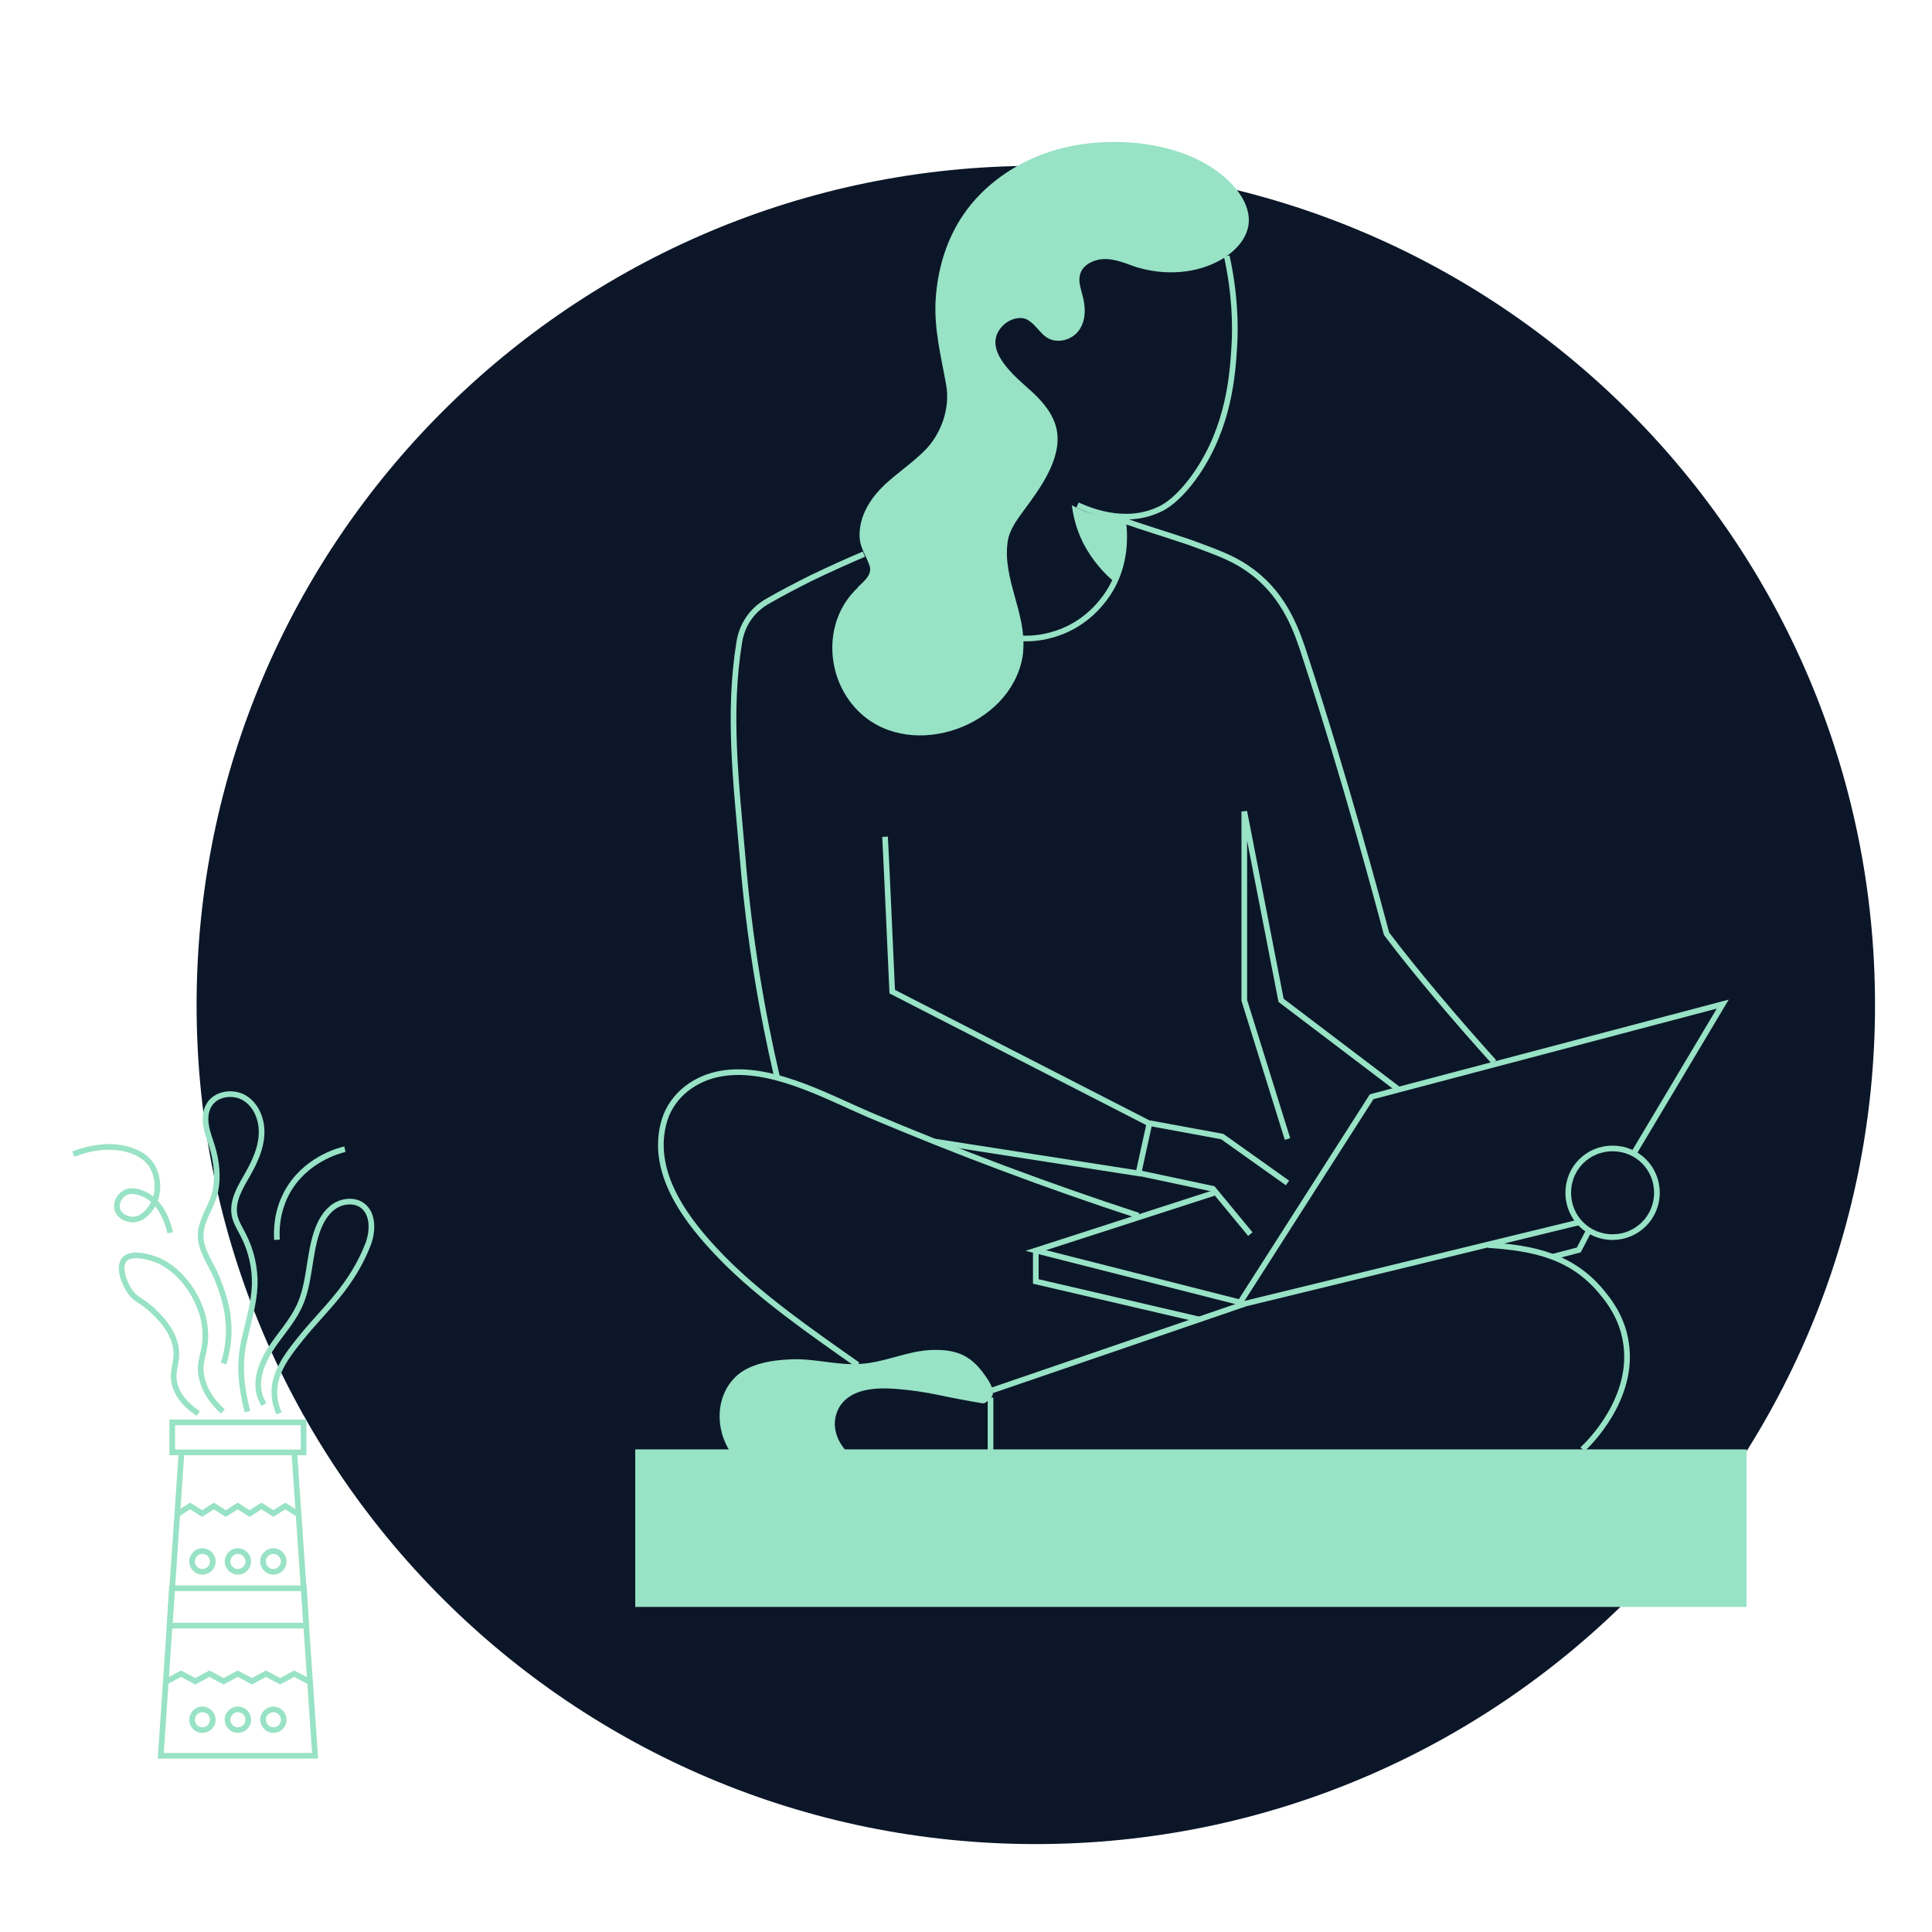 <?xml version="1.0" encoding="utf-8"?>
<!-- Generator: Adobe Illustrator 21.0.0, SVG Export Plug-In . SVG Version: 6.00 Build 0)  -->
<svg version="1.1" id="Warstwa_1" xmlns="http://www.w3.org/2000/svg" xmlns:xlink="http://www.w3.org/1999/xlink" x="0px" y="0px"
	 viewBox="0 0 1024 1024" style="enable-background:new 0 0 1024 1024;" xml:space="preserve">
<style type="text/css">
	.st0{fill:#0B1728;}
	.st1{fill:none;stroke:#98E2C6;stroke-width:3;stroke-miterlimit:10;}
	.st2{fill:#98E2C6;}
</style>
<path class="st0" d="M549,977.4c245.6,0,444.8-199.2,444.8-444.8S794.6,87.9,549,87.9S104.2,287,104.2,532.7S303.4,977.4,549,977.4z
	"/>
<g>
	<path class="st1" d="M525,740.7v30.4"/>
	<path class="st2" d="M925.6,768.2H336.7v83.5h589v-83.5H925.6z"/>
	<path class="st2" d="M454.6,311.5c-19.1,17.8-17.3,49.5,1.8,66.8c27.5,24.9,78.8,6.7,85.5-29.8c0.2-1.1,0.4-2.4,0.4-3.6
		c1.8-19.8-11.1-38.2-8.2-57.9c0.9-6.2,4.9-11.5,8.7-16.7c8.4-11.3,20.2-27.3,17.3-42.4c-1.6-8.2-7.3-14.9-13.3-20.4
		c-8-7.3-27.5-22.4-15.3-34.9c1.8-1.8,4.4-3.3,6.9-3.8c2-0.4,4.4-0.4,6.2,0.7c6.2,3.6,7.8,10.9,16,11.1c4.2,0.2,8.7-2,11.1-5.3
		c4-5.3,3.8-12.7,2-18.9c-0.9-3.6-2.2-7.1-1.3-10.7c1.3-5.6,7.8-8.4,13.3-8.4c5.8,0,11.1,2.4,16.4,4.2c15.1,4.7,32.4,3.8,46-4.4
		c7.1-4.4,13.5-11.3,13.8-19.8c0.2-7.1-3.6-13.8-8.4-19.1c-12.4-13.5-31.1-20-49.3-22.2c-18-2-36.6-0.2-53.3,6.4
		c-16.9,6.7-32,18.2-41.7,33.5c-8.2,12.9-12.4,28-13.3,43.1c-0.9,15.5,2.9,30,5.6,45.1c2.2,12.2-2.7,26-11.3,34.6
		c-6.7,6.7-14.4,11.8-21.3,18.2c-7.1,6.7-12.9,15.5-13.3,25.5c-0.4,7.1,2.9,10.9,5.1,16.9c2,4.9-2.4,8.4-5.6,11.5
		C454.6,311.3,454.6,311.3,454.6,311.5z"/>
	<path class="st1" d="M650.2,135.7c4.4,20,4.7,36.6,4,48c-0.9,14.7-2.7,42-20,67.3c-9.8,14.2-17.8,18.2-20,19.1
		c-18.7,8.7-38.2-0.2-43.1-2.4"/>
	<path class="st1" d="M595,273.8c1.6,10.4,1.8,26-7.5,40.4c-2.2,3.3-9.8,14.7-24.9,20.6c-7.5,2.9-14.4,3.8-20.4,3.6"/>
	<path class="st1" d="M412,571.5c-8.2-35.1-14.9-74.2-18.4-117c-3.6-41.1-7.8-76.6-1.8-113.9c1.3-8.7,6.2-17.1,15.5-22.2
		c6.9-4,14.7-8,22.6-12c9.8-4.7,19.1-8.9,28-12.7"/>
	<path class="st1" d="M595.2,275.8c12,4.2,20.6,6.7,34.9,11.5c18.4,6.7,25.1,9.3,34.2,16.2c17.1,13.1,23.3,31.5,27.5,44.6
		c21.3,65.1,39.1,131.7,43.1,146.8c8.2,10.9,17.1,21.8,26.4,32.9c10.4,12.4,20.6,24,30.6,35.1"/>
	<path class="st1" d="M454.6,723.4c-24-16.9-52-36.2-72.4-57.3c-17.5-18-37.3-43.3-30.6-70.2c3.3-13.8,14.7-23.3,28.2-26.4
		c26.4-6,57.1,11.1,80.8,21.3c46.8,19.8,94.4,37.7,142.8,53.5"/>
	<path class="st2" d="M394.3,777.3c-14.4-10.9-17.8-34.2-4.7-47.3c7.3-7.3,19.5-9.1,29.3-9.5c12.2-0.7,24.9,3.3,37.1,2.4
		c12.4-0.7,23.8-6.4,36.2-7.3c6.4-0.4,13.1,0,18.7,2.9c4.7,2.4,8.2,6.2,11.3,10.7c1.8,2.4,6,8.7,3.1,11.5c-1.1,1.1-2.9,3.3-4.4,3.1
		c-7.8-1.3-15.3-2.7-23.3-4.4c-7.5-1.6-15.3-2.7-23.1-3.3c-10.2-0.7-23.5-0.2-29.5,9.5c-6.4,10.9,0.2,23.1,10.2,28.9"/>
	<path class="st1" d="M495.1,605l108.3,16.9l5.8-26.4c-45.5-23.3-90.8-46.6-136.3-69.9c-1.3-27.3-2.4-54.8-3.8-82.1"/>
	<path class="st1" d="M609.2,595.3l38.6,7.1l34.6,24.6"/>
	<path class="st1" d="M603.4,621.7l39.5,8.4l19.8,24"/>
	<path class="st1" d="M643.4,632.3L549,662.8l108.3,27.5l69.7-109l186.1-49.1l-47.3,79.3"/>
	<path class="st1" d="M525.9,736.9l134.3-46l177-43.1"/>
	<path class="st1" d="M682.4,603.7l-22.9-73.5V430.1l19.5,100.1l62.6,47.5"/>
	<path class="st1" d="M838.7,768.2c2.7-2.4,28.4-27.1,22.9-57.7c-2.2-12.7-9.1-21.3-11.8-24.6c-16-20.2-36.9-24.4-61.1-26"/>
	<path class="st1" d="M854.7,655.7c12.9,0,23.5-10.4,23.5-23.5s-10.4-23.5-23.5-23.5c-13.1,0-23.5,10.4-23.5,23.5
		S841.6,655.7,854.7,655.7z"/>
	<path class="st1" d="M549,662.8v16.4l86.8,20.2"/>
	<path class="st1" d="M823,666.1l13.8-3.6l5.3-10.2"/>
	<path class="st2" d="M596.1,274.4c-3.6,0-8.4,0-14-1.3c-6.2-1.3-10.9-3.6-14-5.3c0.7,5.1,2,12,6,20c4.9,9.5,11.3,16.2,16,20.2
		c2-3.6,4.4-8.4,5.8-14.4C597.6,285.5,597,278.9,596.1,274.4z"/>
</g>
<g>
	<path class="st1" d="M160.9,753.9H91.3v15.9h69.6V753.9z"/>
	<path class="st1" d="M156,769.8l5.1,74.5l1.2,17.3l4.7,69H85.2l4.7-69l1.2-17.3l5.1-74.5"/>
	<path class="st1" d="M105.1,749.2c-5.6-3.7-10.6-8.6-12.4-15.1c-2.3-8.4,2.5-12.2,0.1-21.7c-2.1-8.2-7.9-13.9-11-17
		c-6.6-6.5-10-6-13.6-11.9c-2.7-4.4-5.5-12.1-2.3-15.9c4.1-4.8,15.6-0.4,16.6-0.1c14.8,5.7,27.2,24.4,26.3,42.2
		c-0.4,8.6-3.7,12-1.9,20.4c1.8,8.2,7,14.2,11.2,18"/>
	<path class="st1" d="M118.5,722.7c2-6.2,2.9-12.8,2.7-19.3c-0.2-9.1-2.8-17.6-6.2-26c-3.1-7.7-9.3-15.2-8.6-23.9
		c0.6-7.8,6.1-14.4,7.7-22c1.6-7.8,0.7-16-1.6-23.6c-1.1-3.7-2.6-7.3-3.2-11c-0.7-3.8-0.5-7.9,1.5-11.2c3.7-6.3,13.3-7.5,19.4-3.4
		c6.1,4.1,8.9,11.9,8.4,19.3c-0.4,7.3-3.6,14.2-7.2,20.6c-3.9,6.8-8.5,14.1-7.1,21.8c0.7,3.9,3,7.3,4.8,10.9
		c4.1,8.1,6.2,17.3,5.9,26.4c-0.4,10-3.5,19.6-5.6,29.3c-2.9,13.1-1.5,24.7,1.7,37.6"/>
	<path class="st1" d="M139.9,744.4c-6.3-9.8-1.8-21.5,4.1-30.3c4.9-7.3,10.9-13.8,14.6-21.7c5.7-12.2,5-26.5,9.3-39.3
		c1.8-5.3,4.6-10.6,9.4-13.8c4.7-3.1,11.6-3.5,15.7,0.4c5.2,4.9,4.4,14,2,20c-3.8,9.9-9.5,19-16.2,27.2
		c-6.3,7.8-13.4,14.9-19.6,22.7c-8.3,10.4-18.6,23.1-11.3,39.5"/>
	<path class="st1" d="M38.9,611.7c18.4-7.3,35.7-3.5,41.7,6.3c3.2,5.3,4.2,14,0.3,20.7c-0.6,1.1-4.5,7.8-10.7,7.7
		c-2.8-0.1-6.9-1.6-8-5.3c-1-3.5,1.1-7.1,3.7-8.7c3.6-2.2,8-0.5,10,0.3c10.5,4.3,13.7,17.9,14.3,20.7"/>
	<path class="st1" d="M146.8,657.1c-0.3-4.7-0.3-14.3,5-24.5c9.4-17.9,27.9-22.8,31-23.5"/>
	<path class="st1" d="M162.3,861.6H89.9l1.2-19.8h70L162.3,861.6z"/>
	<path class="st1" d="M107.3,833.1c3,0,5.5-2.5,5.5-5.5s-2.5-5.5-5.5-5.5s-5.5,2.5-5.5,5.5S104.2,833.1,107.3,833.1z"/>
	<path class="st1" d="M126.1,833.1c3,0,5.5-2.5,5.5-5.5s-2.5-5.5-5.5-5.5s-5.5,2.5-5.5,5.5S123.1,833.1,126.1,833.1z"/>
	<path class="st1" d="M144.9,833.1c3,0,5.5-2.5,5.5-5.5s-2.5-5.5-5.5-5.5s-5.5,2.5-5.5,5.5S141.9,833.1,144.9,833.1z"/>
	<path class="st1" d="M107.3,917c3,0,5.5-2.5,5.5-5.5s-2.5-5.5-5.5-5.5s-5.5,2.5-5.5,5.5S104.2,917,107.3,917z"/>
	<path class="st1" d="M126.1,917c3,0,5.5-2.5,5.5-5.5s-2.5-5.5-5.5-5.5s-5.5,2.5-5.5,5.5S123.1,917,126.1,917z"/>
	<path class="st1" d="M144.9,917c3,0,5.5-2.5,5.5-5.5s-2.5-5.5-5.5-5.5s-5.5,2.5-5.5,5.5C139.5,914.5,141.9,917,144.9,917z"/>
	<path class="st1" d="M163.5,891.1l-7.5-4l-7.5,4l-7.5-4l-7.5,4l-7.5-4l-7.5,4l-7.5-4l-7.5,4l-7.5-4l-7.5,4"/>
	<path class="st1" d="M157.5,802.2l-6.3-4l-6.3,4l-6.3-4l-6.3,4l-6.3-4l-6.3,4l-6.3-4l-6.3,4l-6.3-4l-6.3,4"/>
</g>
</svg>
